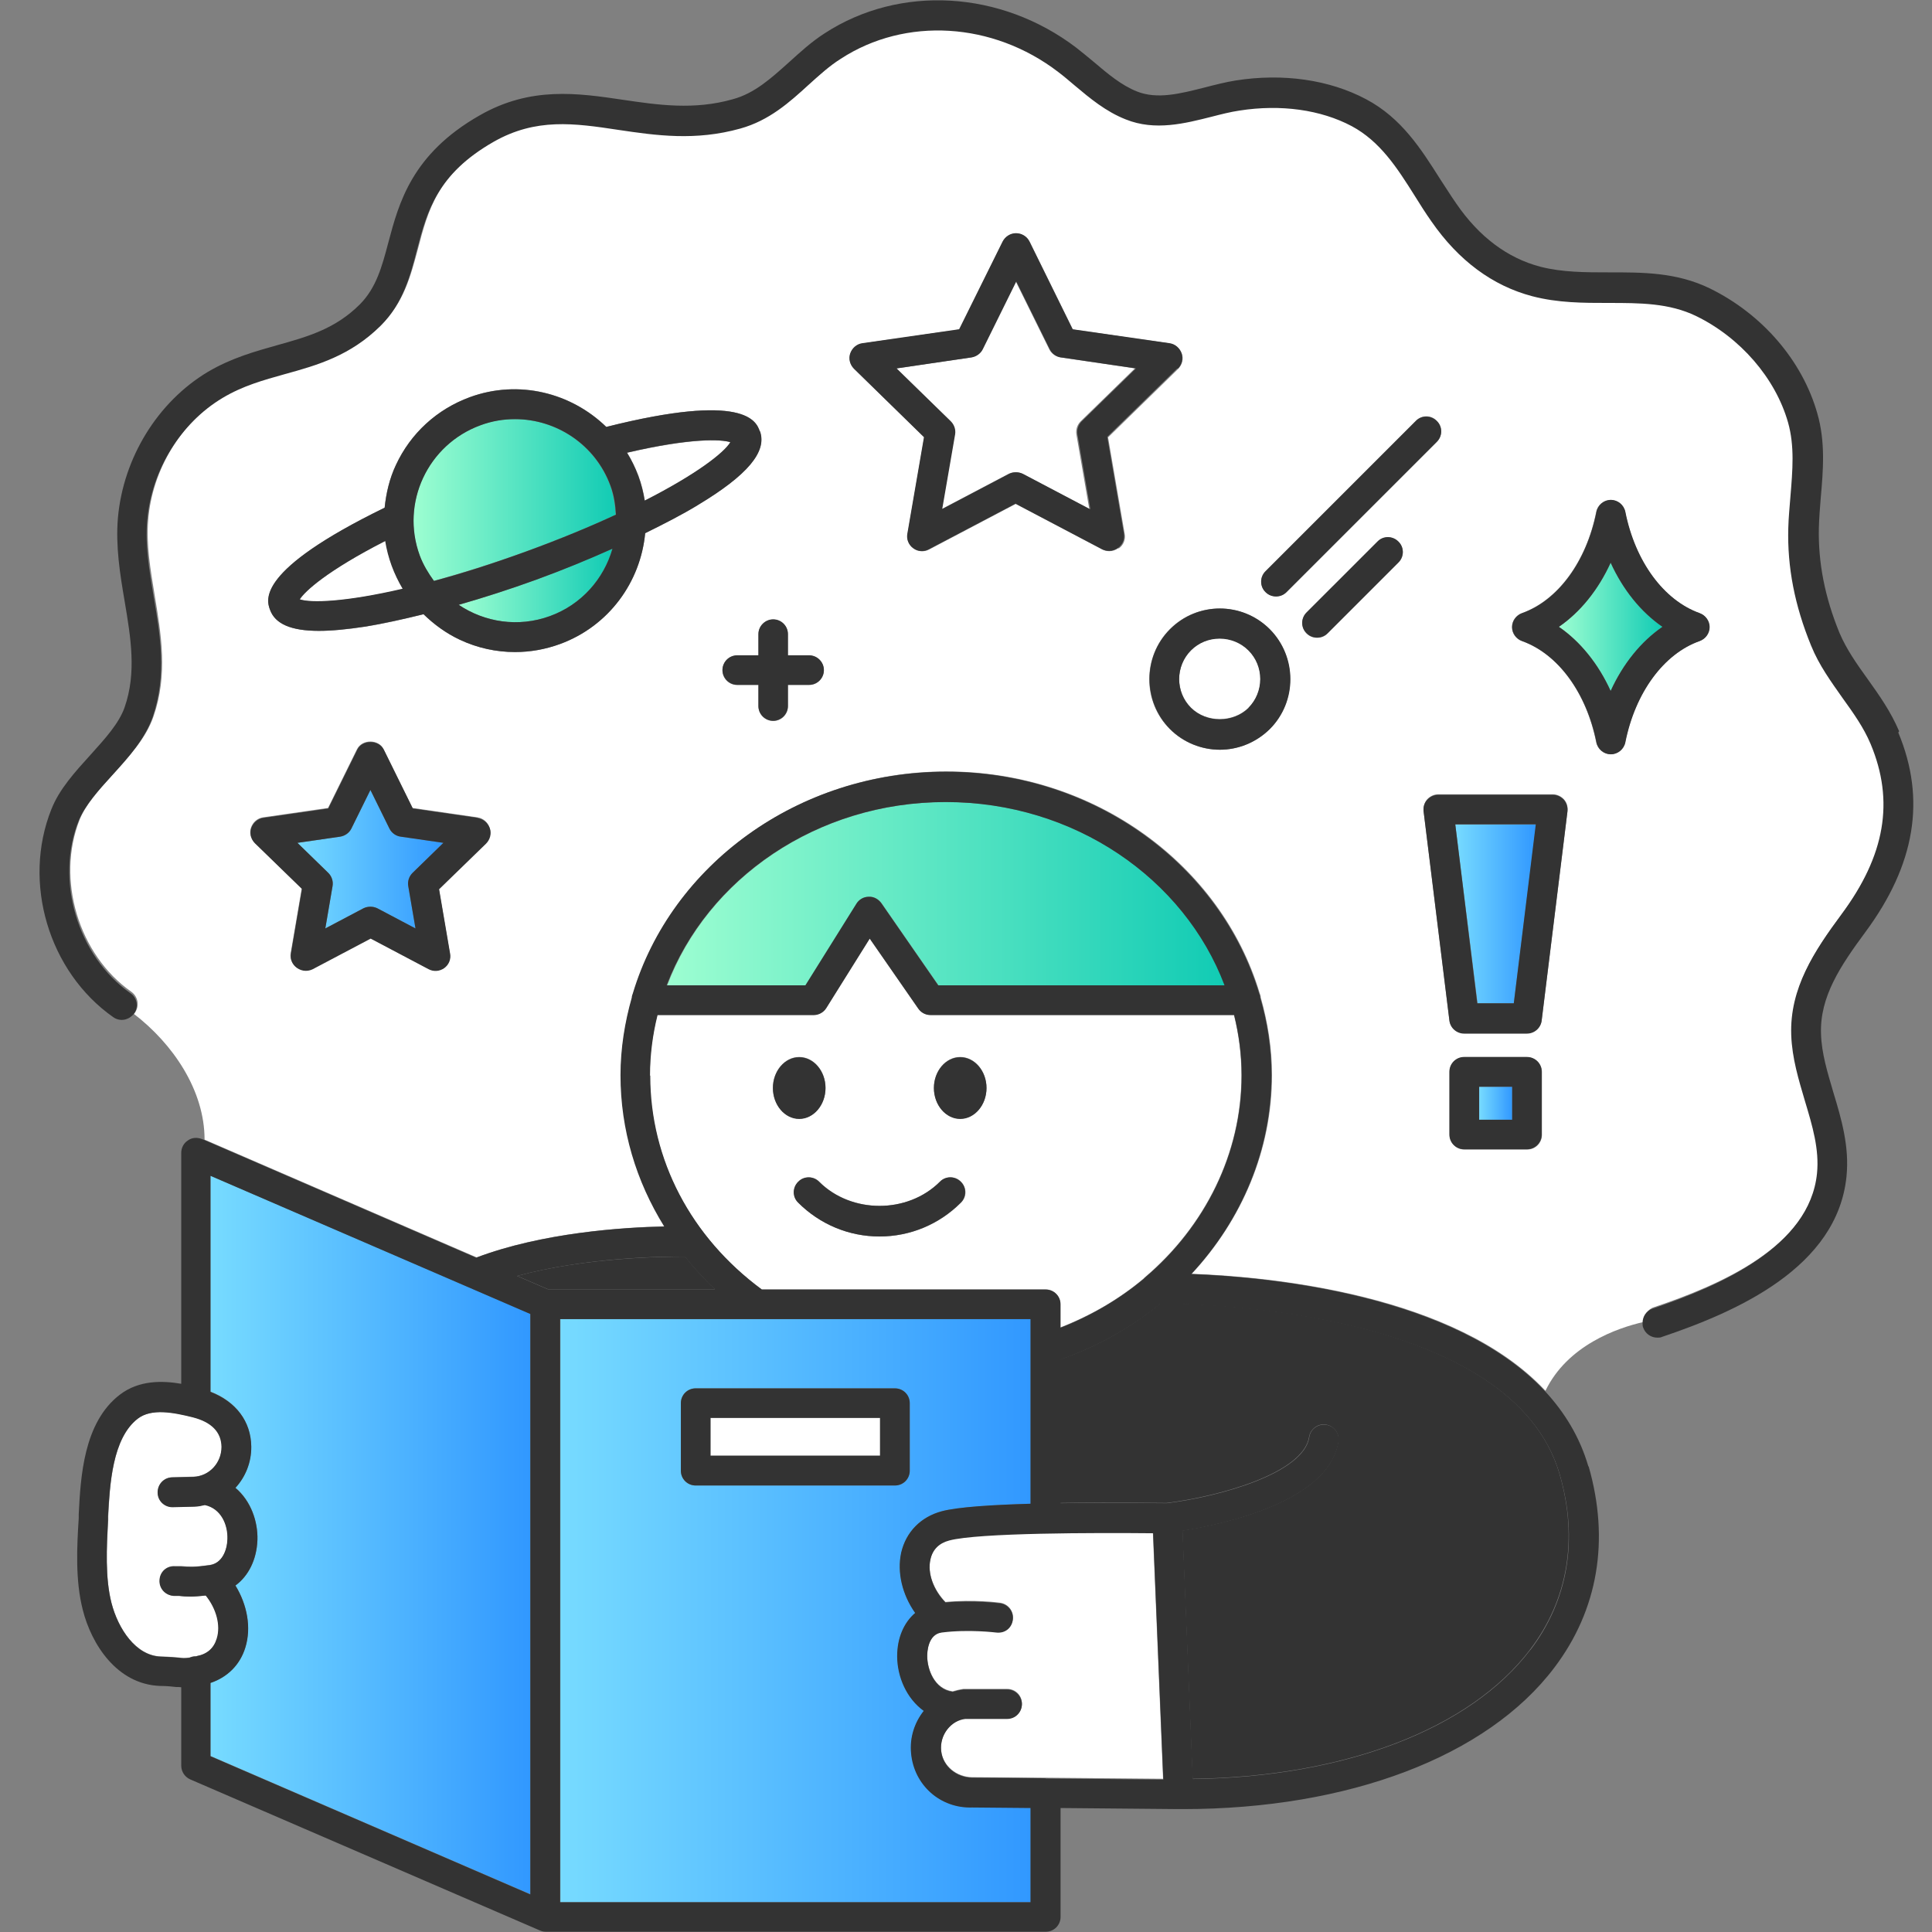 <svg width="88" height="88" viewBox="0 0 88 88" fill="none" xmlns="http://www.w3.org/2000/svg">
<rect x="0" y="0" width="88" height="88" fill="#808080" stroke="none"/>
<path d="M23.447 19.091C22.922 19.091 22.384 19.177 21.871 19.372C19.475 20.252 18.241 22.904 19.108 25.3C19.267 25.728 19.5 26.107 19.756 26.461C20.991 26.119 22.384 25.691 23.961 25.117C25.537 24.542 26.882 23.98 28.043 23.442C28.018 23.002 27.945 22.575 27.798 22.134C27.114 20.265 25.342 19.091 23.447 19.091Z" fill="url(#paint0_linear_18_775)"/>
<path d="M28.568 20.619C28.764 20.949 28.935 21.291 29.082 21.67C29.216 22.049 29.314 22.428 29.375 22.807C31.734 21.609 33.005 20.619 33.286 20.142C32.871 20.008 31.502 19.947 28.581 20.619H28.568Z" fill="white"/>
<path d="M20.893 27.549C22.078 28.343 23.606 28.588 25.048 28.062C26.491 27.537 27.493 26.363 27.896 24.994C26.808 25.471 25.66 25.948 24.437 26.4C23.227 26.84 22.042 27.219 20.893 27.549Z" fill="url(#paint1_linear_18_775)"/>
<path d="M9.379 72.673C9.098 72.71 8.866 72.722 8.683 72.722C8.512 72.722 8.353 72.722 8.169 72.698H7.925C7.546 72.661 7.265 72.343 7.277 71.977C7.302 71.598 7.583 71.304 7.986 71.329H8.243C8.671 71.366 8.866 71.378 9.563 71.28C10.137 71.194 10.345 70.596 10.37 70.094C10.394 69.434 10.076 68.701 9.343 68.542C9.184 68.579 9.013 68.603 8.854 68.616L7.876 68.64H7.864C7.497 68.64 7.192 68.347 7.192 67.98C7.192 67.601 7.485 67.296 7.852 67.283L8.817 67.259C9.538 67.234 10.113 66.623 10.101 65.89C10.101 65.206 9.648 64.753 8.793 64.546C7.913 64.326 6.911 64.13 6.287 64.607C5.114 65.499 5.004 67.638 4.931 69.056V69.239C4.857 70.461 4.784 71.854 5.077 73.003C5.383 74.189 6.189 75.411 7.326 75.448C7.742 75.46 7.974 75.484 8.145 75.497C8.328 75.521 8.402 75.521 8.634 75.497C8.719 75.46 8.817 75.436 8.915 75.436C8.927 75.436 8.952 75.436 8.964 75.436C9.441 75.35 9.746 75.081 9.893 74.641C10.076 74.03 9.868 73.26 9.392 72.673H9.379Z" fill="white"/>
<path d="M17.556 24.64C14.879 25.997 13.889 26.938 13.657 27.305C14.171 27.488 15.784 27.427 18.363 26.828C18.167 26.498 17.996 26.143 17.862 25.777C17.727 25.41 17.629 25.031 17.568 24.652L17.556 24.64Z" fill="white"/>
<path d="M31.196 57.237C30.169 57.237 26.674 57.273 23.557 58.117L24.975 58.728H32.577C32.076 58.263 31.624 57.762 31.208 57.237H31.196Z" fill="#333333"/>
<path d="M41.512 79.872C41.438 79.139 41.671 78.454 42.086 77.929C41.304 77.355 40.888 76.377 40.876 75.436C40.876 74.592 41.182 73.896 41.695 73.468C41.108 72.649 40.852 71.622 41.059 70.718C41.267 69.777 41.94 69.092 42.905 68.836C43.638 68.64 45.239 68.542 46.951 68.493V60.084H25.525V86.643H46.951V82.341L44.298 82.317C42.856 82.378 41.658 81.302 41.512 79.86V79.872ZM31.685 67.662C31.306 67.662 31.013 67.357 31.013 66.99V63.91C31.013 63.531 31.318 63.238 31.685 63.238H40.766C41.145 63.238 41.438 63.543 41.438 63.91V66.99C41.438 67.369 41.133 67.662 40.766 67.662H31.685Z" fill="url(#paint2_linear_18_775)"/>
<path d="M9.587 63.385C10.736 63.825 11.421 64.729 11.445 65.878C11.445 66.611 11.176 67.271 10.724 67.76C11.433 68.359 11.751 69.3 11.726 70.131C11.702 71.036 11.323 71.769 10.724 72.209C11.262 73.089 11.445 74.128 11.176 75.032C10.932 75.827 10.357 76.377 9.587 76.646V79.982L24.156 86.277V59.84L9.587 53.546V63.385Z" fill="url(#paint3_linear_18_775)"/>
<path d="M40.094 64.582H32.369V66.306H40.094V64.582Z" fill="white"/>
<path d="M17.739 37.742L16.872 35.982L16.004 37.742C15.906 37.938 15.711 38.084 15.491 38.109L13.547 38.39L14.953 39.759C15.112 39.918 15.185 40.138 15.148 40.358L14.818 42.289L16.554 41.372C16.75 41.275 16.994 41.275 17.189 41.372L18.925 42.289L18.595 40.358C18.558 40.138 18.632 39.918 18.791 39.759L20.196 38.39L18.253 38.109C18.033 38.072 17.837 37.938 17.739 37.742Z" fill="url(#paint4_linear_18_775)"/>
<path d="M51.717 16.781L48.307 16.28C48.087 16.243 47.892 16.109 47.794 15.913L46.266 12.821L44.738 15.913C44.641 16.109 44.445 16.256 44.225 16.28L40.815 16.781L43.284 19.189C43.443 19.348 43.516 19.568 43.479 19.788L42.893 23.186L45.936 21.584C46.132 21.487 46.376 21.487 46.572 21.584L49.615 23.186L49.028 19.788C48.992 19.568 49.065 19.348 49.224 19.189L51.693 16.781H51.717Z" fill="white"/>
<path d="M43.235 70.143C42.771 70.266 42.477 70.559 42.38 71.011C42.233 71.647 42.526 72.417 43.064 72.967C44.347 72.844 45.508 72.991 45.557 73.003C45.924 73.052 46.193 73.394 46.132 73.761C46.083 74.128 45.765 74.397 45.374 74.336C45.374 74.336 44.127 74.177 42.893 74.336C42.257 74.421 42.233 75.252 42.233 75.411C42.233 76.01 42.551 76.927 43.394 77.037C43.553 76.988 43.712 76.951 43.883 76.927H45.875C46.254 76.927 46.547 77.22 46.547 77.599C46.547 77.978 46.242 78.271 45.875 78.271H43.968C43.321 78.357 42.795 78.992 42.868 79.726C42.942 80.447 43.577 80.936 44.274 80.948L47.623 80.972L52.976 81.021L52.512 69.801C49.896 69.764 44.567 69.777 43.223 70.131L43.235 70.143Z" fill="white"/>
<path d="M52.842 59.376C51.522 60.451 49.994 61.331 48.295 61.918V68.457C50.52 68.42 52.634 68.457 53.135 68.457C55.531 68.163 59.368 67.1 59.625 65.45C59.686 65.083 60.041 64.827 60.395 64.888C60.762 64.949 61.018 65.291 60.957 65.658C60.529 68.408 55.69 69.422 53.856 69.716L54.321 81.021C61.238 80.936 66.958 78.748 69.696 75.13C71.419 72.857 71.884 70.094 71.041 67.161C68.877 59.669 54.834 59.363 52.842 59.363V59.376Z" fill="#333333"/>
<path d="M34.692 58.728H47.623C48.002 58.728 48.295 59.033 48.295 59.4V60.463C49.701 59.913 50.984 59.168 52.084 58.239C52.108 58.215 52.121 58.202 52.145 58.178C54.883 55.856 56.545 52.531 56.545 48.974C56.545 48.033 56.423 47.105 56.203 46.224H42.379C42.159 46.224 41.952 46.114 41.817 45.931L39.605 42.741L37.625 45.907C37.503 46.102 37.283 46.224 37.051 46.224H29.937C29.717 47.117 29.595 48.033 29.595 48.974C29.595 52.8 31.453 56.332 34.679 58.716L34.692 58.728ZM43.736 48.143C44.396 48.143 44.934 48.779 44.934 49.549C44.934 50.319 44.396 50.955 43.736 50.955C43.076 50.955 42.538 50.319 42.538 49.549C42.538 48.779 43.076 48.143 43.736 48.143ZM42.819 53.827C43.088 53.558 43.516 53.558 43.773 53.827C44.042 54.096 44.042 54.523 43.773 54.78C42.783 55.77 41.463 56.32 40.069 56.32C38.676 56.32 37.356 55.77 36.366 54.78C36.097 54.511 36.097 54.083 36.366 53.827C36.635 53.57 37.063 53.558 37.319 53.827C38.786 55.293 41.353 55.293 42.819 53.827ZM36.403 48.143C37.063 48.143 37.601 48.779 37.601 49.549C37.601 50.319 37.063 50.955 36.403 50.955C35.743 50.955 35.205 50.319 35.205 49.549C35.205 48.779 35.743 48.143 36.403 48.143Z" fill="white"/>
<path d="M73.363 25.63C72.801 26.864 71.982 27.879 71.004 28.551C71.982 29.223 72.801 30.238 73.363 31.472C73.925 30.238 74.744 29.223 75.722 28.551C74.744 27.879 73.925 26.864 73.363 25.63Z" fill="url(#paint5_linear_18_775)"/>
<path d="M39.018 41.164C39.141 40.969 39.348 40.847 39.581 40.847C39.813 40.834 40.021 40.957 40.155 41.14L42.746 44.88H55.787C53.942 40.028 48.955 36.532 43.088 36.532C37.222 36.532 32.223 40.028 30.39 44.88H36.708L39.031 41.164H39.018Z" fill="url(#paint6_linear_18_775)"/>
<path d="M75.318 59.547C78.374 58.52 82.468 56.76 82.811 53.387C82.921 52.287 82.603 51.211 82.261 50.087C81.967 49.133 81.674 48.143 81.637 47.08C81.552 44.953 82.676 43.267 83.923 41.592C85.915 38.903 86.343 36.434 85.255 33.831C84.937 33.073 84.473 32.426 83.972 31.729C83.446 31.008 82.908 30.25 82.542 29.346C81.796 27.524 81.454 25.777 81.503 23.992C81.515 23.516 81.564 23.027 81.601 22.55C81.698 21.364 81.796 20.252 81.491 19.177C80.916 17.172 79.315 15.315 77.311 14.337C76.064 13.738 74.744 13.738 73.314 13.738C72.165 13.738 71.016 13.738 69.843 13.432C68.034 12.956 66.482 11.807 65.247 10.022C64.978 9.643 64.734 9.252 64.489 8.861C63.683 7.59 62.925 6.38 61.617 5.683C60.2 4.926 58.391 4.681 56.508 4.974C56.093 5.036 55.665 5.146 55.237 5.256C54.027 5.561 52.658 5.916 51.326 5.378C50.422 5.011 49.688 4.412 48.992 3.826C48.747 3.618 48.491 3.41 48.246 3.214C45.264 0.941 41.292 0.709 38.346 2.616C37.833 2.946 37.368 3.361 36.88 3.801C35.999 4.596 35.083 5.427 33.775 5.793C31.734 6.368 29.95 6.099 28.214 5.854C26.209 5.561 24.462 5.304 22.543 6.392C19.939 7.871 19.5 9.558 19.035 11.342C18.717 12.528 18.399 13.762 17.385 14.777C16.016 16.146 14.501 16.573 13.034 16.977C12.044 17.258 11.103 17.515 10.186 18.064C8.267 19.213 6.947 21.352 6.752 23.662C6.654 24.787 6.849 25.911 7.045 27.109C7.338 28.881 7.656 30.715 6.996 32.621C6.654 33.623 5.884 34.455 5.151 35.261C4.515 35.958 3.916 36.63 3.635 37.315C2.547 40.04 3.574 43.487 5.982 45.173C6.287 45.393 6.361 45.809 6.153 46.114C6.141 46.139 6.104 46.151 6.092 46.176C7.876 47.544 9.318 49.659 9.318 51.908L21.712 57.273C24.718 56.137 28.373 55.904 30.279 55.856C28.996 53.79 28.287 51.431 28.287 48.962C28.287 47.74 28.471 46.567 28.801 45.43C28.801 45.357 28.825 45.296 28.849 45.234C30.597 39.429 36.33 35.139 43.113 35.139C49.896 35.139 55.628 39.417 57.376 45.234C57.401 45.296 57.425 45.369 57.425 45.43C57.743 46.554 57.938 47.74 57.938 48.962C57.938 52.36 56.582 55.55 54.284 58.019C57.889 58.153 66.298 58.96 70.393 63.348C71.395 61.282 73.644 60.488 74.891 60.207C74.878 59.913 75.049 59.632 75.343 59.535L75.318 59.547ZM22.127 38.402L19.988 40.48L20.489 43.413C20.538 43.67 20.428 43.927 20.221 44.073C20.013 44.22 19.732 44.244 19.512 44.122L16.872 42.729L14.232 44.122C14.134 44.171 14.024 44.196 13.914 44.196C13.78 44.196 13.633 44.147 13.511 44.061C13.303 43.914 13.193 43.658 13.242 43.401L13.743 40.468L11.604 38.39C11.421 38.207 11.347 37.938 11.433 37.693C11.518 37.449 11.726 37.266 11.983 37.229L14.941 36.801L16.261 34.124C16.493 33.66 17.251 33.66 17.471 34.124L18.791 36.801L21.748 37.229C22.005 37.266 22.213 37.449 22.298 37.693C22.384 37.938 22.311 38.207 22.127 38.39V38.402ZM31.771 23.015C31.074 23.43 30.255 23.858 29.387 24.286C29.167 26.498 27.737 28.515 25.513 29.333C24.841 29.578 24.144 29.7 23.459 29.7C22.604 29.7 21.748 29.517 20.942 29.138C20.318 28.845 19.768 28.441 19.292 27.977C18.351 28.209 17.458 28.417 16.652 28.539C15.821 28.673 15.112 28.735 14.525 28.735C13.254 28.735 12.533 28.417 12.301 27.781C12.142 27.329 11.665 25.985 17.52 23.125C17.581 22.465 17.739 21.805 18.033 21.181C18.705 19.727 19.903 18.639 21.406 18.089C23.631 17.27 26.026 17.893 27.615 19.446C33.934 17.857 34.447 19.189 34.606 19.641C34.948 20.57 34.044 21.646 31.758 23.015H31.771ZM36.855 31.203H35.889V32.169C35.889 32.548 35.584 32.841 35.217 32.841C34.851 32.841 34.545 32.536 34.545 32.169V31.203H33.58C33.201 31.203 32.907 30.898 32.907 30.531C32.907 30.165 33.213 29.859 33.58 29.859H34.545V28.893C34.545 28.515 34.851 28.221 35.217 28.221C35.584 28.221 35.889 28.527 35.889 28.893V29.859H36.855C37.234 29.859 37.527 30.165 37.527 30.531C37.527 30.898 37.222 31.203 36.855 31.203ZM57.645 26.009L64.489 19.165C64.758 18.896 65.186 18.896 65.443 19.165C65.712 19.433 65.712 19.861 65.443 20.118L58.598 26.962C58.464 27.097 58.293 27.158 58.122 27.158C57.951 27.158 57.779 27.097 57.645 26.962C57.376 26.693 57.376 26.266 57.645 26.009ZM50.935 24.97C50.813 25.056 50.678 25.105 50.532 25.105C50.422 25.105 50.312 25.08 50.214 25.031L46.266 22.953L42.318 25.031C42.086 25.153 41.817 25.129 41.609 24.982C41.402 24.836 41.292 24.579 41.341 24.322L42.098 19.922L38.908 16.806C38.725 16.622 38.652 16.353 38.737 16.109C38.823 15.864 39.031 15.681 39.287 15.645L43.7 15.009L45.679 11.012C45.789 10.78 46.034 10.633 46.291 10.633C46.547 10.633 46.779 10.78 46.902 11.012L48.869 15.009L53.282 15.645C53.538 15.681 53.746 15.864 53.832 16.109C53.917 16.353 53.844 16.622 53.661 16.806L50.471 19.922L51.228 24.322C51.277 24.579 51.167 24.836 50.959 24.982L50.935 24.97ZM57.828 33.208C57.205 33.831 56.374 34.149 55.555 34.149C54.736 34.149 53.905 33.831 53.282 33.208C52.035 31.961 52.035 29.92 53.282 28.661C54.528 27.402 56.569 27.402 57.828 28.661C59.075 29.908 59.075 31.949 57.828 33.208ZM63.695 25.63L60.468 28.857C60.334 28.991 60.163 29.052 59.992 29.052C59.821 29.052 59.649 28.991 59.515 28.857C59.246 28.588 59.246 28.16 59.515 27.903L62.742 24.677C63.011 24.408 63.438 24.408 63.695 24.677C63.964 24.946 63.964 25.373 63.695 25.63ZM70.234 51.688C70.234 52.067 69.928 52.36 69.562 52.36H66.702C66.323 52.36 66.029 52.054 66.029 51.688V48.828C66.029 48.449 66.335 48.156 66.702 48.156H69.562C69.941 48.156 70.234 48.461 70.234 48.828V51.688ZM70.222 46.457C70.185 46.799 69.892 47.056 69.549 47.056H66.689C66.347 47.056 66.054 46.799 66.017 46.457L64.844 36.948C64.82 36.752 64.881 36.557 65.003 36.41C65.137 36.263 65.321 36.178 65.516 36.178H70.723C70.918 36.178 71.102 36.263 71.236 36.41C71.371 36.557 71.419 36.752 71.395 36.948L70.222 46.457ZM73.363 34.357C73.045 34.357 72.764 34.124 72.703 33.807C72.251 31.546 70.955 29.773 69.317 29.199C69.048 29.101 68.865 28.845 68.865 28.563C68.865 28.282 69.048 28.026 69.317 27.928C70.955 27.341 72.251 25.581 72.703 23.32C72.764 23.002 73.045 22.77 73.363 22.77C73.681 22.77 73.962 23.002 74.023 23.32C74.475 25.581 75.771 27.353 77.408 27.928C77.677 28.026 77.861 28.282 77.861 28.563C77.861 28.845 77.677 29.101 77.408 29.199C75.771 29.786 74.475 31.546 74.023 33.807C73.962 34.124 73.681 34.357 73.363 34.357Z" fill="white"/>
<path d="M67.301 45.699H68.951L69.965 37.559H66.286L67.301 45.699Z" fill="url(#paint7_linear_18_775)"/>
<path d="M55.555 29.077C55.054 29.077 54.589 29.272 54.247 29.615C53.893 29.969 53.709 30.433 53.709 30.922C53.709 31.411 53.905 31.888 54.247 32.23C54.944 32.927 56.166 32.927 56.875 32.23C57.229 31.876 57.413 31.411 57.413 30.922C57.413 30.433 57.217 29.957 56.875 29.615C56.521 29.26 56.056 29.077 55.567 29.077H55.555Z" fill="white"/>
<path d="M68.877 49.5H67.374V51.003H68.877V49.5Z" fill="url(#paint8_linear_18_775)"/>
<path d="M77.421 29.199C77.689 29.101 77.873 28.845 77.873 28.563C77.873 28.282 77.689 28.026 77.421 27.928C75.783 27.341 74.487 25.581 74.035 23.32C73.974 23.002 73.693 22.77 73.375 22.77C73.057 22.77 72.776 23.002 72.715 23.32C72.263 25.581 70.967 27.353 69.329 27.928C69.061 28.026 68.877 28.282 68.877 28.563C68.877 28.845 69.061 29.101 69.329 29.199C70.967 29.786 72.263 31.546 72.715 33.807C72.776 34.124 73.057 34.357 73.375 34.357C73.693 34.357 73.974 34.124 74.035 33.807C74.487 31.546 75.783 29.773 77.421 29.199ZM73.363 31.472C72.801 30.238 71.982 29.223 71.004 28.551C71.982 27.879 72.801 26.864 73.363 25.63C73.925 26.864 74.744 27.879 75.722 28.551C74.744 29.223 73.925 30.238 73.363 31.472Z" fill="#333333"/>
<path d="M70.723 36.202H65.516C65.321 36.202 65.137 36.288 65.003 36.434C64.868 36.581 64.819 36.777 64.844 36.972L66.017 46.481C66.054 46.823 66.347 47.08 66.689 47.08H69.549C69.892 47.08 70.185 46.823 70.222 46.481L71.395 36.972C71.419 36.777 71.358 36.581 71.236 36.434C71.102 36.288 70.918 36.202 70.723 36.202ZM68.951 45.699H67.288L66.286 37.547H69.953L68.951 45.699Z" fill="#333333"/>
<path d="M69.549 48.143H66.689C66.311 48.143 66.017 48.449 66.017 48.816V51.676C66.017 52.054 66.323 52.348 66.689 52.348H69.549C69.928 52.348 70.222 52.042 70.222 51.676V48.816C70.222 48.437 69.916 48.143 69.549 48.143ZM68.877 51.003H67.374V49.5H68.877V51.003Z" fill="#333333"/>
<path d="M36.403 50.967C37.063 50.967 37.601 50.331 37.601 49.561C37.601 48.791 37.063 48.156 36.403 48.156C35.743 48.156 35.205 48.791 35.205 49.561C35.205 50.331 35.743 50.967 36.403 50.967Z" fill="#333333"/>
<path d="M43.736 50.967C44.396 50.967 44.934 50.331 44.934 49.561C44.934 48.791 44.396 48.156 43.736 48.156C43.076 48.156 42.538 48.791 42.538 49.561C42.538 50.331 43.076 50.967 43.736 50.967Z" fill="#333333"/>
<path d="M36.354 53.827C36.085 54.096 36.085 54.523 36.354 54.78C37.344 55.77 38.664 56.32 40.057 56.32C41.451 56.32 42.771 55.77 43.761 54.78C44.029 54.511 44.029 54.083 43.761 53.827C43.492 53.558 43.064 53.558 42.807 53.827C41.341 55.293 38.774 55.293 37.307 53.827C37.038 53.558 36.611 53.558 36.354 53.827Z" fill="#333333"/>
<path d="M72.348 66.794C71.957 65.45 71.261 64.326 70.368 63.36C66.274 58.984 57.865 58.166 54.26 58.031C56.557 55.562 57.914 52.372 57.914 48.974C57.914 47.752 57.731 46.579 57.401 45.442C57.401 45.369 57.376 45.308 57.352 45.247C55.604 39.441 49.872 35.151 43.088 35.151C36.305 35.151 30.573 39.429 28.825 45.247C28.801 45.308 28.776 45.381 28.776 45.442C28.458 46.567 28.263 47.752 28.263 48.974C28.263 51.456 28.972 53.802 30.255 55.868C28.348 55.904 24.694 56.149 21.687 57.286L9.294 51.92L9.196 51.883C8.988 51.798 8.744 51.81 8.561 51.944C8.365 52.067 8.255 52.287 8.255 52.507V63.03C7.399 62.883 6.336 62.859 5.468 63.519C3.794 64.79 3.672 67.308 3.586 68.97V69.153C3.501 70.473 3.427 71.977 3.769 73.321C4.161 74.886 5.322 76.719 7.289 76.792C7.656 76.792 7.876 76.829 8.023 76.841C8.108 76.841 8.182 76.841 8.255 76.853V80.422C8.255 80.691 8.414 80.936 8.658 81.046L24.584 87.927C24.669 87.963 24.755 87.988 24.853 87.988H47.635C48.014 87.988 48.307 87.682 48.307 87.316V82.353L53.685 82.402H53.881C61.422 82.402 67.741 80.007 70.796 75.961C72.788 73.333 73.326 70.156 72.361 66.794H72.348ZM43.076 36.532C48.943 36.532 53.942 40.028 55.775 44.88H42.734L40.143 41.14C40.008 40.957 39.801 40.834 39.568 40.847C39.336 40.847 39.128 40.969 39.006 41.164L36.684 44.88H30.365C32.211 40.028 37.197 36.532 43.064 36.532H43.076ZM29.607 48.987C29.607 48.046 29.73 47.117 29.95 46.237H37.063C37.295 46.237 37.515 46.114 37.637 45.919L39.617 42.753L41.83 45.943C41.952 46.127 42.16 46.237 42.392 46.237H56.215C56.435 47.129 56.557 48.046 56.557 48.987C56.557 52.543 54.895 55.868 52.157 58.19C52.133 58.215 52.108 58.227 52.096 58.251C50.996 59.168 49.713 59.926 48.307 60.476V59.412C48.307 59.033 48.002 58.74 47.635 58.74H34.704C31.477 56.357 29.619 52.825 29.619 48.999L29.607 48.987ZM8.964 75.448C8.964 75.448 8.927 75.448 8.915 75.448C8.817 75.448 8.719 75.472 8.634 75.509C8.402 75.546 8.328 75.533 8.145 75.509C7.974 75.497 7.742 75.472 7.326 75.46C6.189 75.423 5.383 74.201 5.077 73.016C4.784 71.867 4.857 70.486 4.918 69.251V69.068C5.004 67.65 5.102 65.523 6.275 64.619C6.898 64.142 7.901 64.338 8.781 64.558C9.636 64.778 10.076 65.23 10.088 65.902C10.088 66.636 9.526 67.247 8.805 67.271L7.839 67.296C7.461 67.296 7.167 67.613 7.179 67.992C7.179 68.359 7.485 68.652 7.852 68.652H7.864L8.842 68.628C9.013 68.628 9.172 68.591 9.331 68.555C10.064 68.713 10.382 69.447 10.357 70.107C10.345 70.596 10.125 71.207 9.551 71.292C8.854 71.39 8.658 71.378 8.231 71.353H7.974C7.571 71.317 7.277 71.61 7.265 71.977C7.241 72.356 7.534 72.673 7.913 72.686H8.157C8.341 72.71 8.499 72.722 8.671 72.722C8.854 72.722 9.086 72.698 9.367 72.673C9.844 73.26 10.064 74.03 9.868 74.641C9.734 75.081 9.428 75.35 8.939 75.436L8.964 75.448ZM24.156 86.289L9.587 79.994V76.658C10.357 76.401 10.932 75.839 11.176 75.044C11.457 74.14 11.262 73.101 10.724 72.221C11.323 71.781 11.69 71.036 11.726 70.143C11.751 69.312 11.433 68.371 10.724 67.772C11.176 67.283 11.457 66.611 11.445 65.89C11.433 64.741 10.748 63.849 9.587 63.397V53.558L24.156 59.852V86.289ZM23.557 58.117C26.674 57.273 30.169 57.224 31.196 57.237C31.612 57.762 32.064 58.263 32.565 58.728H24.963L23.545 58.117H23.557ZM46.938 86.643H25.513V60.084H46.938V68.493C45.215 68.542 43.626 68.64 42.893 68.836C41.94 69.092 41.267 69.777 41.047 70.718C40.852 71.622 41.096 72.637 41.683 73.468C41.169 73.908 40.864 74.605 40.864 75.436C40.864 76.377 41.292 77.367 42.074 77.929C41.658 78.454 41.426 79.139 41.499 79.872C41.634 81.314 42.832 82.378 44.286 82.329L46.938 82.353V86.656V86.643ZM47.623 80.997L44.274 80.972C43.577 80.96 42.942 80.471 42.868 79.75C42.795 79.017 43.321 78.369 43.968 78.296H45.875C46.254 78.296 46.547 77.99 46.547 77.623C46.547 77.257 46.242 76.951 45.875 76.951H43.883C43.712 76.976 43.553 77.012 43.394 77.061C42.551 76.951 42.233 76.034 42.233 75.436C42.233 75.277 42.257 74.446 42.893 74.36C44.127 74.201 45.362 74.36 45.374 74.36C45.777 74.409 46.083 74.152 46.132 73.786C46.181 73.419 45.924 73.077 45.557 73.028C45.508 73.028 44.347 72.869 43.064 72.991C42.526 72.441 42.233 71.671 42.38 71.036C42.477 70.583 42.771 70.29 43.235 70.168C44.567 69.813 49.896 69.813 52.524 69.838L52.988 81.058L47.635 81.009L47.623 80.997ZM69.708 75.142C66.971 78.76 61.251 80.948 54.333 81.033L53.868 69.728C55.69 69.434 60.529 68.42 60.969 65.67C61.031 65.303 60.774 64.949 60.407 64.9C60.041 64.839 59.686 65.096 59.637 65.462C59.381 67.112 55.543 68.176 53.147 68.469C52.646 68.469 50.532 68.432 48.307 68.469V61.93C50.006 61.331 51.534 60.463 52.854 59.388C54.858 59.388 68.902 59.693 71.053 67.186C71.896 70.119 71.432 72.881 69.708 75.154V75.142Z" fill="#333333"/>
<path d="M21.761 37.253L18.803 36.826L17.483 34.149C17.251 33.684 16.493 33.684 16.273 34.149L14.953 36.826L11.995 37.253C11.738 37.29 11.531 37.473 11.445 37.718C11.36 37.962 11.433 38.231 11.616 38.414L13.755 40.492L13.254 43.426C13.205 43.682 13.315 43.939 13.523 44.086C13.645 44.171 13.78 44.22 13.926 44.22C14.036 44.22 14.146 44.196 14.244 44.147L16.884 42.753L19.524 44.147C19.756 44.269 20.025 44.245 20.233 44.098C20.441 43.951 20.551 43.694 20.502 43.438L20.001 40.505L22.14 38.427C22.323 38.243 22.396 37.974 22.311 37.73C22.225 37.486 22.017 37.302 21.761 37.266V37.253ZM18.791 39.759C18.632 39.918 18.558 40.138 18.595 40.358L18.925 42.289L17.189 41.372C16.994 41.275 16.75 41.275 16.554 41.372L14.818 42.289L15.148 40.358C15.185 40.138 15.112 39.918 14.953 39.759L13.547 38.39L15.491 38.109C15.711 38.072 15.906 37.938 16.004 37.742L16.872 35.982L17.739 37.742C17.837 37.938 18.033 38.084 18.253 38.109L20.196 38.39L18.791 39.759Z" fill="#333333"/>
<path d="M53.648 16.793C53.832 16.61 53.905 16.341 53.819 16.097C53.734 15.852 53.526 15.669 53.27 15.632L48.857 14.997L46.889 11C46.779 10.768 46.535 10.621 46.278 10.621C46.022 10.621 45.789 10.768 45.667 11L43.687 14.997L39.275 15.632C39.018 15.669 38.811 15.852 38.725 16.097C38.639 16.341 38.713 16.61 38.896 16.793L42.086 19.91L41.328 24.31C41.279 24.567 41.389 24.823 41.597 24.97C41.805 25.129 42.086 25.141 42.306 25.019L46.254 22.941L50.202 25.019C50.3 25.068 50.41 25.092 50.52 25.092C50.654 25.092 50.801 25.043 50.923 24.958C51.131 24.811 51.241 24.555 51.192 24.298L50.434 19.898L53.624 16.781L53.648 16.793ZM49.639 23.186L46.596 21.584C46.401 21.487 46.156 21.487 45.961 21.584L42.917 23.186L43.504 19.788C43.541 19.568 43.467 19.348 43.308 19.189L40.84 16.781L44.249 16.28C44.469 16.243 44.665 16.109 44.763 15.913L46.291 12.821L47.818 15.913C47.916 16.109 48.112 16.256 48.332 16.28L51.742 16.781L49.273 19.189C49.114 19.348 49.041 19.568 49.077 19.788L49.664 23.186H49.639Z" fill="#333333"/>
<path d="M34.606 19.641C34.447 19.189 33.934 17.857 27.615 19.446C26.014 17.893 23.631 17.282 21.406 18.089C19.903 18.639 18.705 19.739 18.033 21.181C17.739 21.805 17.593 22.465 17.52 23.125C11.653 25.985 12.13 27.329 12.301 27.781C12.533 28.417 13.254 28.735 14.525 28.735C15.112 28.735 15.821 28.661 16.652 28.539C17.446 28.404 18.351 28.209 19.292 27.977C19.768 28.441 20.318 28.845 20.942 29.138C21.748 29.517 22.604 29.7 23.459 29.7C24.156 29.7 24.841 29.578 25.513 29.333C27.737 28.515 29.18 26.51 29.387 24.286C30.255 23.858 31.074 23.442 31.771 23.015C34.056 21.646 34.948 20.57 34.618 19.641H34.606ZM13.645 27.305C13.877 26.938 14.88 26.009 17.544 24.64C17.605 25.019 17.703 25.398 17.837 25.765C17.972 26.131 18.143 26.486 18.338 26.816C15.759 27.415 14.158 27.476 13.633 27.292L13.645 27.305ZM25.048 28.062C23.606 28.588 22.078 28.343 20.893 27.549C22.042 27.219 23.227 26.84 24.437 26.4C25.647 25.96 26.808 25.483 27.896 24.994C27.505 26.363 26.491 27.537 25.048 28.062ZM23.973 25.117C22.396 25.691 21.003 26.131 19.768 26.461C19.512 26.107 19.279 25.728 19.121 25.3C18.241 22.904 19.487 20.252 21.883 19.372C22.408 19.177 22.934 19.091 23.459 19.091C25.342 19.091 27.126 20.252 27.811 22.134C27.97 22.562 28.031 23.002 28.055 23.442C26.894 23.98 25.549 24.542 23.973 25.117ZM29.363 22.807C29.302 22.428 29.216 22.049 29.07 21.67C28.935 21.303 28.764 20.949 28.556 20.619C31.477 19.934 32.846 20.008 33.262 20.142C32.981 20.619 31.709 21.609 29.351 22.807H29.363Z" fill="#333333"/>
<path d="M53.294 28.661C52.047 29.908 52.047 31.949 53.294 33.208C53.917 33.831 54.748 34.149 55.567 34.149C56.386 34.149 57.205 33.831 57.841 33.208C59.087 31.961 59.087 29.92 57.841 28.661C56.582 27.402 54.553 27.402 53.294 28.661ZM56.875 32.242C56.166 32.939 54.956 32.939 54.247 32.242C53.893 31.888 53.709 31.423 53.709 30.934C53.709 30.446 53.905 29.969 54.247 29.627C54.602 29.272 55.066 29.089 55.555 29.089C56.044 29.089 56.521 29.285 56.863 29.627C57.217 29.981 57.401 30.446 57.401 30.934C57.401 31.423 57.205 31.9 56.863 32.242H56.875Z" fill="#333333"/>
<path d="M62.742 24.665L59.515 27.891C59.246 28.16 59.246 28.588 59.515 28.845C59.65 28.979 59.821 29.04 59.992 29.04C60.163 29.04 60.334 28.979 60.468 28.845L63.695 25.618C63.964 25.349 63.964 24.921 63.695 24.665C63.426 24.396 62.998 24.396 62.742 24.665Z" fill="#333333"/>
<path d="M58.122 27.17C58.293 27.17 58.464 27.109 58.598 26.974L65.443 20.13C65.712 19.861 65.712 19.433 65.443 19.177C65.174 18.908 64.746 18.908 64.489 19.177L57.645 26.021C57.376 26.29 57.376 26.718 57.645 26.974C57.779 27.109 57.951 27.17 58.122 27.17Z" fill="#333333"/>
<path d="M36.855 29.847H35.889V28.881C35.889 28.502 35.584 28.209 35.217 28.209C34.851 28.209 34.545 28.515 34.545 28.881V29.847H33.579C33.201 29.847 32.907 30.152 32.907 30.519C32.907 30.886 33.213 31.191 33.579 31.191H34.545V32.157C34.545 32.536 34.851 32.829 35.217 32.829C35.584 32.829 35.889 32.523 35.889 32.157V31.191H36.855C37.234 31.191 37.527 30.886 37.527 30.519C37.527 30.152 37.222 29.847 36.855 29.847Z" fill="#333333"/>
<path d="M86.502 33.306C86.123 32.413 85.597 31.668 85.072 30.934C84.571 30.238 84.106 29.578 83.788 28.832C83.116 27.195 82.811 25.618 82.847 24.041C82.859 23.589 82.896 23.125 82.933 22.672C83.043 21.426 83.153 20.13 82.774 18.822C82.09 16.415 80.256 14.3 77.885 13.139C76.357 12.393 74.793 12.406 73.29 12.406C72.214 12.406 71.163 12.406 70.161 12.149C68.669 11.758 67.374 10.792 66.335 9.277C66.078 8.91 65.846 8.531 65.602 8.165C64.734 6.796 63.842 5.378 62.228 4.522C60.554 3.63 58.44 3.325 56.276 3.667C55.824 3.74 55.347 3.862 54.871 3.985C53.758 4.266 52.719 4.535 51.791 4.168C51.082 3.887 50.471 3.373 49.823 2.823C49.554 2.603 49.297 2.383 49.028 2.176C45.594 -0.44 40.986 -0.709 37.564 1.516C36.953 1.907 36.44 2.383 35.938 2.836C35.132 3.557 34.374 4.253 33.372 4.522C31.599 5.023 29.962 4.779 28.385 4.547C26.32 4.241 24.168 3.923 21.846 5.256C18.754 7.016 18.167 9.252 17.691 11.037C17.397 12.149 17.141 13.102 16.395 13.86C15.271 14.985 13.999 15.339 12.643 15.718C11.604 16.011 10.541 16.305 9.465 16.94C7.18 18.309 5.615 20.851 5.371 23.589C5.261 24.884 5.468 26.156 5.676 27.378C5.957 29.052 6.226 30.641 5.676 32.218C5.42 32.951 4.784 33.648 4.112 34.393C3.427 35.151 2.706 35.933 2.34 36.862C1.007 40.199 2.217 44.269 5.163 46.334C5.444 46.53 5.811 46.481 6.043 46.237C6.067 46.212 6.092 46.2 6.104 46.176C6.324 45.87 6.251 45.442 5.933 45.234C3.537 43.548 2.498 40.101 3.586 37.376C3.867 36.691 4.466 36.019 5.102 35.322C5.835 34.516 6.593 33.672 6.947 32.682C7.607 30.776 7.302 28.942 6.996 27.17C6.801 25.972 6.605 24.848 6.703 23.723C6.898 21.413 8.218 19.274 10.137 18.126C11.054 17.576 11.983 17.319 12.985 17.038C14.452 16.634 15.955 16.207 17.336 14.838C18.351 13.823 18.681 12.589 18.986 11.403C19.451 9.619 19.903 7.932 22.494 6.453C24.413 5.366 26.148 5.61 28.165 5.916C29.888 6.172 31.673 6.429 33.726 5.854C35.034 5.488 35.951 4.669 36.831 3.862C37.319 3.422 37.772 3.007 38.297 2.677C41.243 0.758 45.227 1.002 48.197 3.276C48.454 3.471 48.698 3.679 48.943 3.887C49.639 4.473 50.373 5.085 51.277 5.439C52.609 5.977 53.978 5.622 55.188 5.317C55.616 5.207 56.044 5.097 56.459 5.036C58.342 4.742 60.163 4.999 61.568 5.745C62.864 6.441 63.634 7.639 64.441 8.922C64.685 9.313 64.93 9.704 65.198 10.083C66.433 11.868 67.985 13.017 69.794 13.493C70.967 13.799 72.116 13.799 73.265 13.799C74.695 13.799 76.027 13.799 77.262 14.398C79.266 15.376 80.867 17.221 81.442 19.238C81.747 20.313 81.65 21.426 81.552 22.611C81.515 23.088 81.466 23.577 81.454 24.053C81.405 25.838 81.747 27.586 82.493 29.407C82.859 30.311 83.409 31.057 83.923 31.79C84.424 32.487 84.888 33.135 85.206 33.892C86.294 36.496 85.866 38.965 83.874 41.653C82.627 43.34 81.515 45.014 81.588 47.141C81.625 48.205 81.931 49.194 82.212 50.148C82.554 51.285 82.872 52.348 82.762 53.448C82.419 56.809 78.325 58.569 75.269 59.608C74.976 59.706 74.805 59.987 74.817 60.28C74.817 60.341 74.817 60.402 74.842 60.463C74.939 60.745 75.196 60.928 75.49 60.928C75.563 60.928 75.636 60.928 75.71 60.891C79.12 59.742 83.691 57.726 84.106 53.582C84.241 52.213 83.874 50.967 83.507 49.757C83.238 48.84 82.969 47.972 82.945 47.092C82.884 45.406 83.825 44 84.962 42.46C87.235 39.392 87.736 36.41 86.465 33.367L86.502 33.306Z" fill="#333333"/>
<path d="M41.438 66.99V63.91C41.438 63.531 41.133 63.238 40.766 63.238H31.685C31.306 63.238 31.013 63.543 31.013 63.91V66.99C31.013 67.369 31.318 67.662 31.685 67.662H40.766C41.145 67.662 41.438 67.357 41.438 66.99ZM40.082 66.306H32.357V64.582H40.082V66.306Z" fill="#333333"/>
<defs>
<linearGradient id="paint0_linear_18_775" x1="18.84" y1="22.782" x2="28.055" y2="22.782" gradientUnits="userSpaceOnUse">
<stop stop-color="#9DFED1"/>
<stop offset="0.69" stop-color="#3DDBBD"/>
<stop offset="1" stop-color="#11CBB4"/>
</linearGradient>
<linearGradient id="paint1_linear_18_775" x1="20.893" y1="26.657" x2="27.884" y2="26.657" gradientUnits="userSpaceOnUse">
<stop stop-color="#9DFED1"/>
<stop offset="0.69" stop-color="#3DDBBD"/>
<stop offset="1" stop-color="#11CBB4"/>
</linearGradient>
<linearGradient id="paint2_linear_18_775" x1="25.513" y1="73.358" x2="46.938" y2="73.358" gradientUnits="userSpaceOnUse">
<stop stop-color="#77DBFF"/>
<stop offset="1" stop-color="#3198FF"/>
</linearGradient>
<linearGradient id="paint3_linear_18_775" x1="9.587" y1="69.923" x2="24.156" y2="69.923" gradientUnits="userSpaceOnUse">
<stop stop-color="#77DBFF"/>
<stop offset="1" stop-color="#3198FF"/>
</linearGradient>
<linearGradient id="paint4_linear_18_775" x1="13.547" y1="39.136" x2="20.196" y2="39.136" gradientUnits="userSpaceOnUse">
<stop stop-color="#77DBFF"/>
<stop offset="1" stop-color="#3198FF"/>
</linearGradient>
<linearGradient id="paint5_linear_18_775" x1="71.004" y1="28.551" x2="75.734" y2="28.551" gradientUnits="userSpaceOnUse">
<stop stop-color="#9DFED1"/>
<stop offset="0.69" stop-color="#3DDBBD"/>
<stop offset="1" stop-color="#11CBB4"/>
</linearGradient>
<linearGradient id="paint6_linear_18_775" x1="30.377" y1="40.7" x2="55.787" y2="40.7" gradientUnits="userSpaceOnUse">
<stop stop-color="#9DFED1"/>
<stop offset="0.69" stop-color="#3DDBBD"/>
<stop offset="1" stop-color="#11CBB4"/>
</linearGradient>
<linearGradient id="paint7_linear_18_775" x1="66.286" y1="41.629" x2="69.965" y2="41.629" gradientUnits="userSpaceOnUse">
<stop stop-color="#77DBFF"/>
<stop offset="1" stop-color="#3198FF"/>
</linearGradient>
<linearGradient id="paint8_linear_18_775" x1="67.374" y1="50.258" x2="68.877" y2="50.258" gradientUnits="userSpaceOnUse">
<stop stop-color="#77DBFF"/>
<stop offset="1" stop-color="#3198FF"/>
</linearGradient>
</defs>
</svg>
